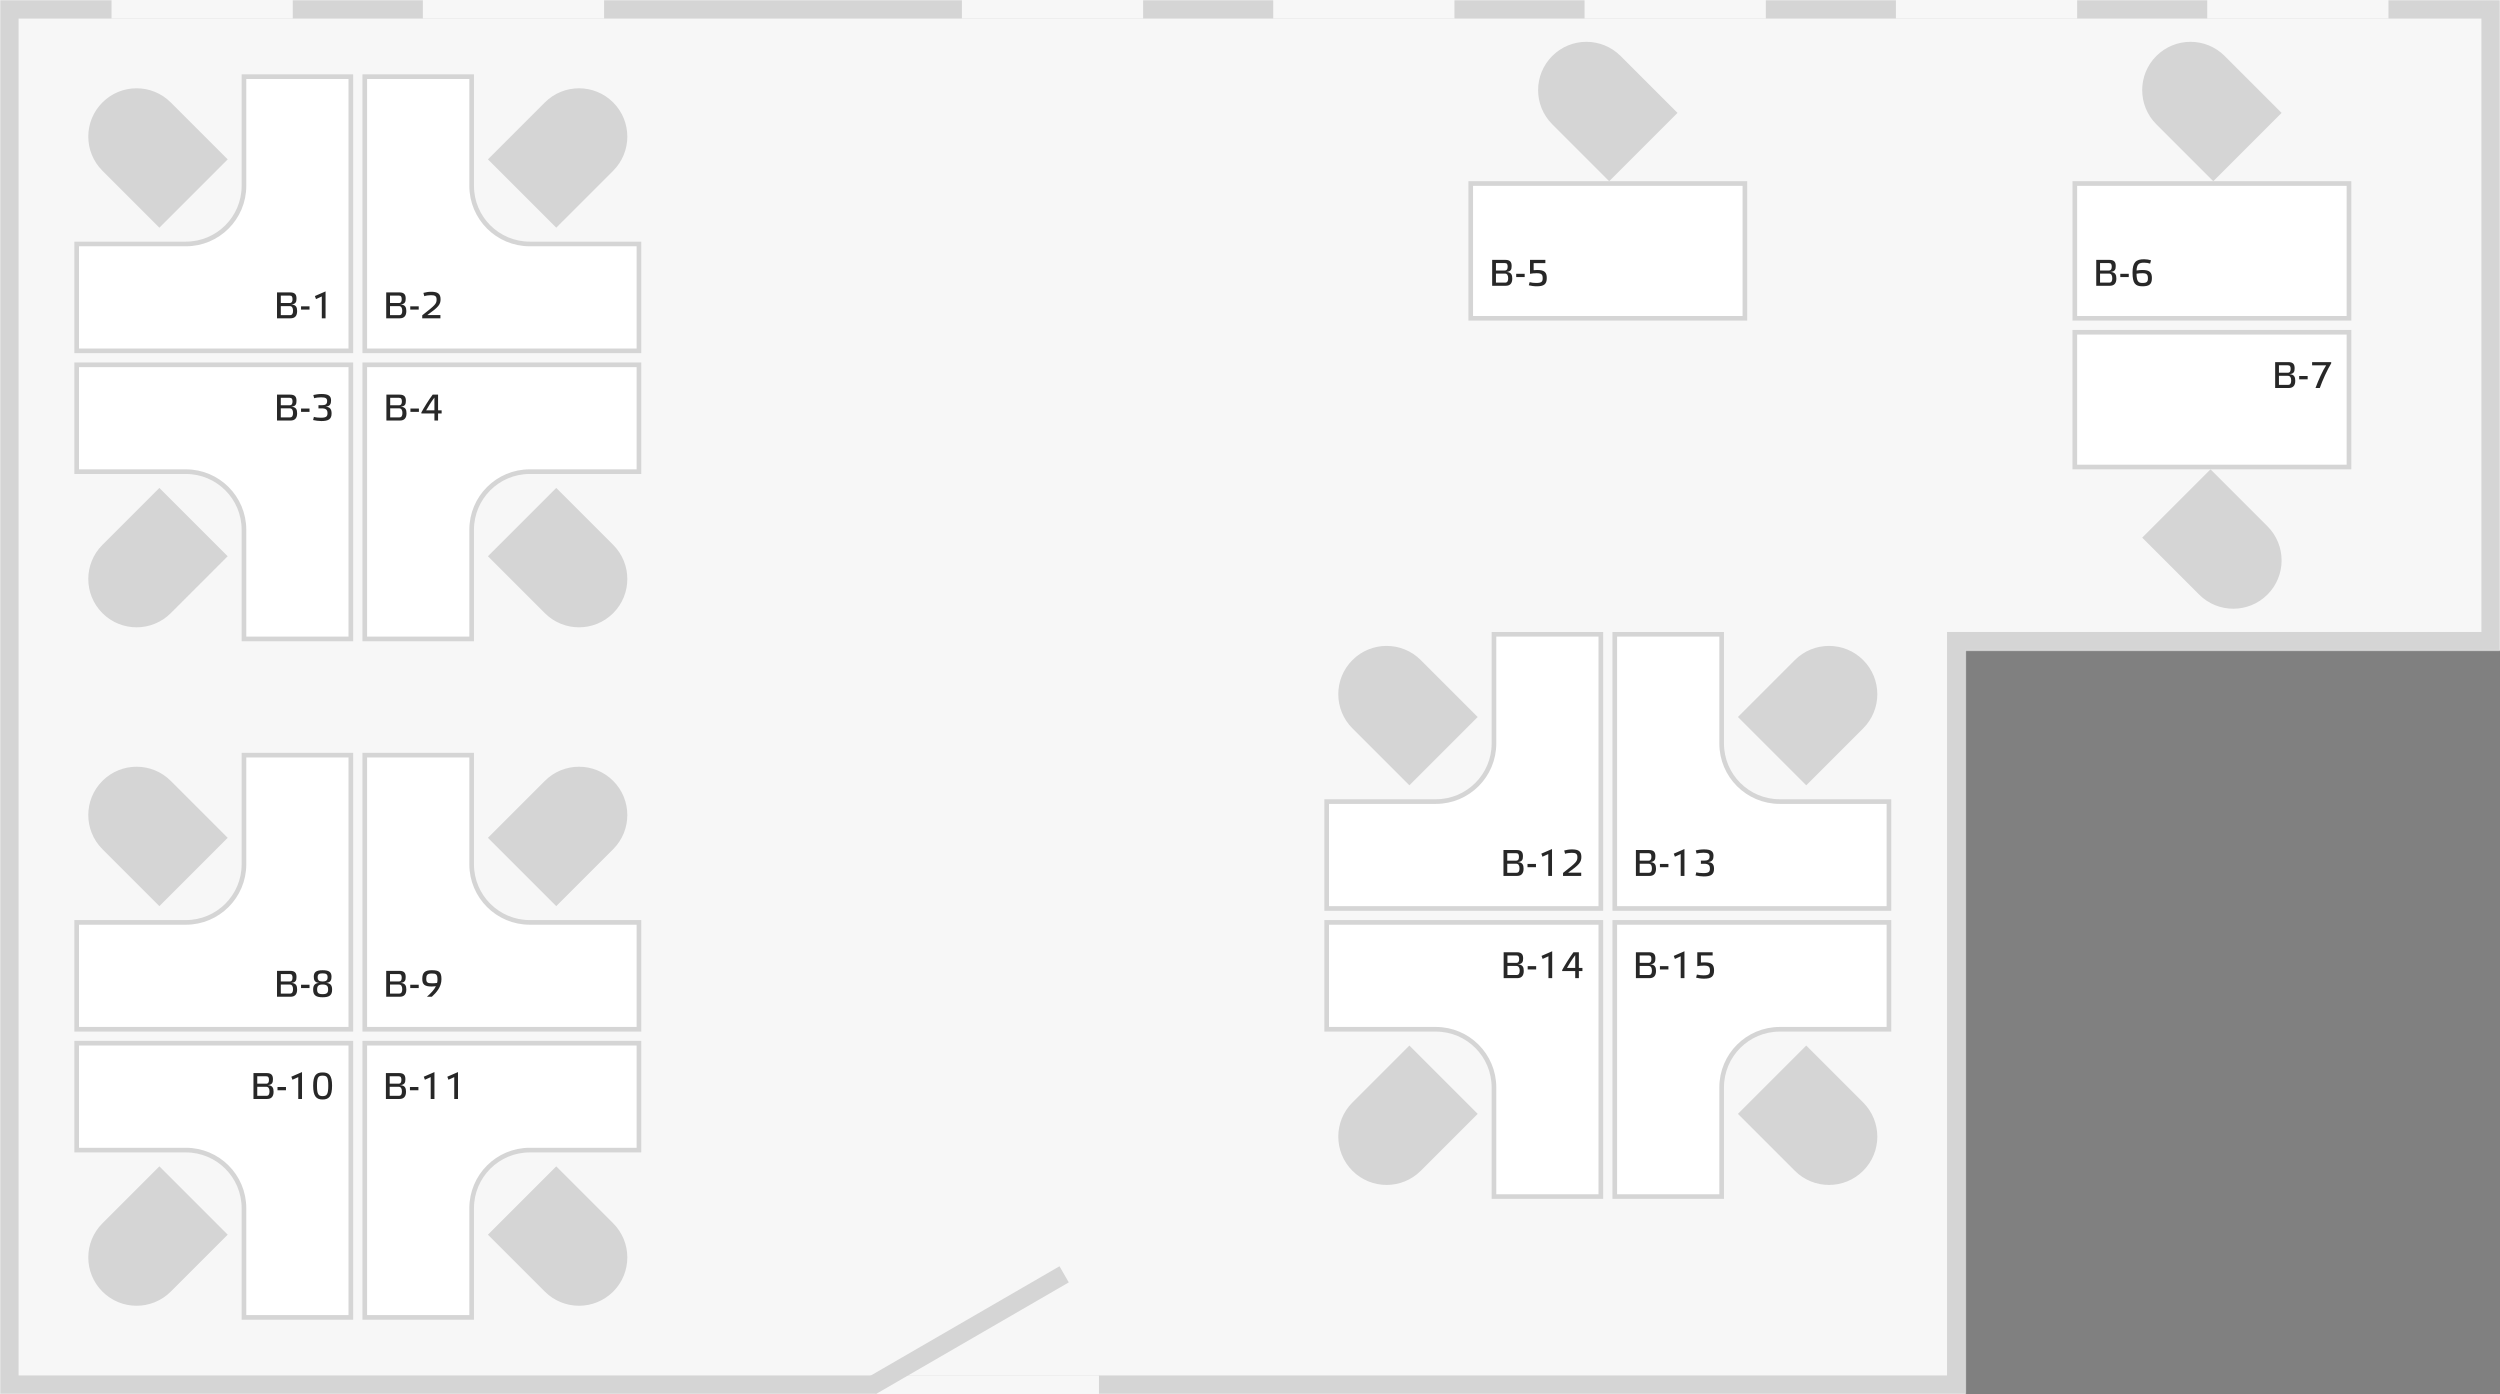 <svg width="1076" height="600" viewBox="0 0 1076 600" fill="none" xmlns="http://www.w3.org/2000/svg">
<rect x="0" y="0" width="1076" height="600" fill="#808080" stroke="none"/>
<mask id="path-1-inside-1" fill="white">
<path fill-rule="evenodd" clip-rule="evenodd" d="M1076 0H0V600H846V280H1076V0Z"/>
</mask>
<path fill-rule="evenodd" clip-rule="evenodd" d="M1076 0H0V600H846V280H1076V0Z" fill="#F7F7F7"/>
<path d="M0 0V-8H-8V0H0ZM1076 0H1084V-8H1076V0ZM0 600H-8V608H0V600ZM846 600V608H854V600H846ZM846 280V272H838V280H846ZM1076 280V288H1084V280H1076ZM0 8H1076V-8H0V8ZM8 600V0H-8V600H8ZM846 592H0V608H846V592ZM854 600V280H838V600H854ZM846 288H1076V272H846V288ZM1068 0V280H1084V0H1068Z" fill="#D5D5D5" mask="url(#path-1-inside-1)"/>
<path d="M975.556 255.556C967.632 263.481 954.783 263.481 946.858 255.556L922.707 231.405L951.405 202.707L975.556 226.858C983.481 234.783 983.481 247.632 975.556 255.556Z" fill="#D5D5D5" stroke="#D5D5D5"/>
<rect x="893" y="143" width="118" height="58" fill="white" stroke="#D5D5D5" stroke-width="2"/>
<path d="M984.81 165.64H980.858V161.752H984.746C985.674 161.752 986.122 162.52 986.122 163.752C986.122 164.904 985.786 165.64 984.81 165.64ZM984.682 160.424H980.858V157.224H984.682C985.626 157.224 985.898 157.784 985.898 158.792C985.898 159.704 985.61 160.424 984.682 160.424ZM985.338 161.048C987.338 160.872 987.61 159.912 987.61 158.504C987.61 157 987.13 155.848 984.906 155.848H979.226V167H985.05C986.842 167 987.882 166.04 987.882 163.896C987.882 162.312 987.466 161.144 985.338 161.048ZM989.571 163.256H993.219V161.832H989.571V163.256ZM1003.35 155.848H995.13V157.24H1001.18C999.738 159.4 997.834 163.592 996.586 167H998.442C999.53 163.816 1001.74 158.984 1003.35 156.376V155.848Z" fill="#272727"/>
<g clip-path="url(#clip0)">
<path d="M668.444 24.444C676.368 16.519 689.217 16.519 697.142 24.444L721.293 48.595L692.595 77.293L668.444 53.142C660.519 45.217 660.519 32.368 668.444 24.444Z" fill="#D5D5D5" stroke="#D5D5D5"/>
<rect x="633" y="79" width="118" height="58" fill="white" stroke="#D5D5D5" stroke-width="2"/>
<path d="M647.81 121.64H643.858V117.752H647.746C648.674 117.752 649.122 118.52 649.122 119.752C649.122 120.904 648.786 121.64 647.81 121.64ZM647.682 116.424H643.858V113.224H647.682C648.626 113.224 648.898 113.784 648.898 114.792C648.898 115.704 648.61 116.424 647.682 116.424ZM648.338 117.048C650.338 116.872 650.61 115.912 650.61 114.504C650.61 113 650.13 111.848 647.906 111.848H642.226V123H648.05C649.842 123 650.882 122.04 650.882 119.896C650.882 118.312 650.466 117.144 648.338 117.048ZM652.571 119.256H656.219V117.832H652.571V119.256ZM660.082 113.24H665.122V111.848H658.514V117.848C659.282 117.688 660.386 117.592 661.346 117.592C663.49 117.592 663.97 118.12 663.97 119.784C663.97 121.272 663.442 121.784 661.17 121.784C660.194 121.784 659.138 121.672 658.354 121.432L658.002 122.792C658.946 123.016 660.194 123.224 661.362 123.224C664.466 123.224 665.73 122.392 665.73 119.656C665.73 117.192 664.722 116.2 661.65 116.2C661.09 116.2 660.562 116.232 660.082 116.28V113.24Z" fill="#272727"/>
</g>
<g clip-path="url(#clip1)">
<path d="M928.444 24.444C936.368 16.519 949.217 16.519 957.142 24.444L981.293 48.595L952.595 77.293L928.444 53.142C920.519 45.217 920.519 32.368 928.444 24.444Z" fill="#D5D5D5" stroke="#D5D5D5"/>
<rect x="893" y="79" width="118" height="58" fill="white" stroke="#D5D5D5" stroke-width="2"/>
<path d="M907.81 121.64H903.858V117.752H907.746C908.674 117.752 909.122 118.52 909.122 119.752C909.122 120.904 908.786 121.64 907.81 121.64ZM907.682 116.424H903.858V113.224H907.682C908.626 113.224 908.898 113.784 908.898 114.792C908.898 115.704 908.61 116.424 907.682 116.424ZM908.338 117.048C910.338 116.872 910.61 115.912 910.61 114.504C910.61 113 910.13 111.848 907.906 111.848H902.226V123H908.05C909.842 123 910.882 122.04 910.882 119.896C910.882 118.312 910.466 117.144 908.338 117.048ZM912.571 119.256H916.219V117.832H912.571V119.256ZM925.81 112.024C924.962 111.768 923.81 111.576 922.834 111.576C919.41 111.576 917.842 112.792 917.842 117.352C917.842 121.912 918.978 123.224 922.082 123.224C925.01 123.224 926.178 122.392 926.178 119.656C926.178 117.192 925.154 116.2 922.066 116.2C921.378 116.2 920.338 116.28 919.57 116.424C919.714 113.608 920.658 113.064 922.85 113.064C923.778 113.064 924.77 113.224 925.41 113.464L925.81 112.024ZM919.554 117.816C920.29 117.672 921.25 117.592 922.114 117.592C924.002 117.592 924.466 118.2 924.466 119.784C924.466 121.24 924.034 121.784 922.082 121.784C920.402 121.784 919.602 121.144 919.554 117.816Z" fill="#272727"/>
</g>
<path d="M610.788 503.203C603.059 510.932 590.527 510.932 582.797 503.203C575.068 495.473 575.068 482.941 582.797 475.212L606.595 451.414L634.586 479.405L610.788 503.203Z" fill="#D5D5D5" stroke="#D5D5D5" stroke-width="2"/>
<path d="M571 397H689V515H643V468C643 454.193 631.807 443 618 443H571V397Z" fill="white" stroke="#D5D5D5" stroke-width="2"/>
<path d="M652.754 419.64H648.802V415.752H652.69C653.618 415.752 654.066 416.52 654.066 417.752C654.066 418.904 653.73 419.64 652.754 419.64ZM652.626 414.424H648.802V411.224H652.626C653.57 411.224 653.842 411.784 653.842 412.792C653.842 413.704 653.554 414.424 652.626 414.424ZM653.282 415.048C655.282 414.872 655.554 413.912 655.554 412.504C655.554 411 655.074 409.848 652.85 409.848H647.17V421H652.994C654.786 421 655.826 420.04 655.826 417.896C655.826 416.312 655.41 415.144 653.282 415.048ZM657.515 417.256H661.163V415.832H657.515V417.256ZM668.065 421V409.416L663.473 411.416L663.953 412.728L666.449 411.592V421H668.065ZM677.976 416.6H674.424C675.112 415.352 676.68 412.76 677.976 411.128V416.6ZM679.544 409.848H677.224C675.56 412.056 673.48 415.448 672.36 417.496V417.944H677.976V421H679.544V417.944H681.08V416.6H679.544V409.848Z" fill="#272727"/>
<path d="M801.203 503.203C793.473 510.932 780.941 510.932 773.212 503.203L749.414 479.405L777.405 451.414L801.203 475.212C808.932 482.941 808.932 495.473 801.203 503.203Z" fill="#D5D5D5" stroke="#D5D5D5" stroke-width="2"/>
<path d="M695 515V397H813V443H766C752.193 443 741 454.193 741 468V515H695Z" fill="white" stroke="#D5D5D5" stroke-width="2"/>
<path d="M709.676 419.64H705.724V415.752H709.612C710.54 415.752 710.988 416.52 710.988 417.752C710.988 418.904 710.652 419.64 709.676 419.64ZM709.548 414.424H705.724V411.224H709.548C710.492 411.224 710.764 411.784 710.764 412.792C710.764 413.704 710.476 414.424 709.548 414.424ZM710.204 415.048C712.204 414.872 712.476 413.912 712.476 412.504C712.476 411 711.996 409.848 709.772 409.848H704.092V421H709.916C711.708 421 712.748 420.04 712.748 417.896C712.748 416.312 712.332 415.144 710.204 415.048ZM714.437 417.256H718.085V415.832H714.437V417.256ZM724.987 421V409.416L720.395 411.416L720.875 412.728L723.371 411.592V421H724.987ZM732.082 411.24H737.122V409.848H730.514V415.848C731.282 415.688 732.386 415.592 733.346 415.592C735.49 415.592 735.97 416.12 735.97 417.784C735.97 419.272 735.442 419.784 733.17 419.784C732.194 419.784 731.138 419.672 730.354 419.432L730.002 420.792C730.946 421.016 732.194 421.224 733.362 421.224C736.466 421.224 737.73 420.392 737.73 417.656C737.73 415.192 736.722 414.2 733.65 414.2C733.09 414.2 732.562 414.232 732.082 414.28V411.24Z" fill="#272727"/>
<path d="M582.797 284.797C590.527 277.068 603.059 277.068 610.788 284.797L634.586 308.595L606.595 336.586L582.797 312.788C575.068 305.059 575.068 292.527 582.797 284.797Z" fill="#D5D5D5" stroke="#D5D5D5" stroke-width="2"/>
<path d="M689 273V391H571V345H618C631.807 345 643 333.807 643 320V273H689Z" fill="white" stroke="#D5D5D5" stroke-width="2"/>
<path d="M652.676 375.64H648.724V371.752H652.612C653.54 371.752 653.988 372.52 653.988 373.752C653.988 374.904 653.652 375.64 652.676 375.64ZM652.548 370.424H648.724V367.224H652.548C653.492 367.224 653.764 367.784 653.764 368.792C653.764 369.704 653.476 370.424 652.548 370.424ZM653.204 371.048C655.204 370.872 655.476 369.912 655.476 368.504C655.476 367 654.996 365.848 652.772 365.848H647.092V377H652.916C654.708 377 655.748 376.04 655.748 373.896C655.748 372.312 655.332 371.144 653.204 371.048ZM657.437 373.256H661.085V371.832H657.437V373.256ZM667.987 377V365.416L663.395 367.416L663.875 368.728L666.371 367.592V377H667.987ZM674.906 375.608C679.77 372.152 680.618 371.064 680.618 368.776C680.618 366.36 679.306 365.576 676.554 365.576C675.418 365.576 674.186 365.784 673.242 366.056C673.354 366.536 673.482 367 673.61 367.48C674.202 367.24 675.514 367.048 676.458 367.048C678.202 367.048 678.906 367.448 678.906 368.888C678.906 370.68 678.538 371.176 672.73 375.704V377H680.554V375.608H674.906Z" fill="#272727"/>
<path d="M773.212 284.797C780.941 277.068 793.473 277.068 801.203 284.797C808.932 292.527 808.932 305.059 801.203 312.788L777.405 336.586L749.414 308.595L773.212 284.797Z" fill="#D5D5D5" stroke="#D5D5D5" stroke-width="2"/>
<path d="M813 391H695V273H741V320C741 333.807 752.193 345 766 345H813V391Z" fill="white" stroke="#D5D5D5" stroke-width="2"/>
<path d="M709.676 375.64H705.724V371.752H709.612C710.54 371.752 710.988 372.52 710.988 373.752C710.988 374.904 710.652 375.64 709.676 375.64ZM709.548 370.424H705.724V367.224H709.548C710.492 367.224 710.764 367.784 710.764 368.792C710.764 369.704 710.476 370.424 709.548 370.424ZM710.204 371.048C712.204 370.872 712.476 369.912 712.476 368.504C712.476 367 711.996 365.848 709.772 365.848H704.092V377H709.916C711.708 377 712.748 376.04 712.748 373.896C712.748 372.312 712.332 371.144 710.204 371.048ZM714.437 373.256H718.085V371.832H714.437V373.256ZM724.987 377V365.416L720.395 367.416L720.875 368.728L723.371 367.592V377H724.987ZM735.122 371.048C737.106 370.872 737.49 369.768 737.49 368.36C737.49 366.456 736.466 365.576 733.346 365.576C732.066 365.576 730.786 365.8 729.858 366.008L730.21 367.4C730.946 367.16 732.194 367.016 733.154 367.016C735.25 367.016 735.794 367.464 735.794 368.632C735.794 369.928 735.122 370.408 733.474 370.408H732.066V371.768H733.49C735.218 371.768 735.954 372.344 735.954 373.8C735.954 375.256 735.41 375.784 733.09 375.784C732.114 375.784 730.914 375.672 730.098 375.432L729.762 376.792C730.738 377.016 732.146 377.224 733.298 377.224C736.37 377.224 737.714 376.408 737.714 373.96C737.714 372.36 737.234 371.144 735.122 371.048Z" fill="#272727"/>
<path d="M72.788 555.203C65.059 562.932 52.527 562.932 44.797 555.203C37.068 547.473 37.068 534.941 44.797 527.212L68.595 503.414L96.586 531.405L72.788 555.203Z" fill="#D5D5D5" stroke="#D5D5D5" stroke-width="2"/>
<path d="M33 449H151V567H105V520C105 506.193 93.807 495 80 495H33V449Z" fill="white" stroke="#D5D5D5" stroke-width="2"/>
<path d="M114.676 471.64H110.724V467.752H114.612C115.54 467.752 115.988 468.52 115.988 469.752C115.988 470.904 115.652 471.64 114.676 471.64ZM114.548 466.424H110.724V463.224H114.548C115.492 463.224 115.764 463.784 115.764 464.792C115.764 465.704 115.476 466.424 114.548 466.424ZM115.204 467.048C117.204 466.872 117.476 465.912 117.476 464.504C117.476 463 116.996 461.848 114.772 461.848H109.092V473H114.916C116.708 473 117.748 472.04 117.748 469.896C117.748 468.312 117.332 467.144 115.204 467.048ZM119.437 469.256H123.085V467.832H119.437V469.256ZM129.987 473V461.416L125.395 463.416L125.875 464.728L128.371 463.592V473H129.987ZM138.858 461.576C136.138 461.576 134.778 462.76 134.778 467.272C134.778 471.848 136.138 473.224 138.858 473.224C141.594 473.224 142.922 471.848 142.922 467.272C142.922 462.76 141.578 461.576 138.858 461.576ZM138.842 471.768C137.05 471.768 136.426 470.904 136.426 467.272C136.426 463.528 137.05 462.968 138.842 462.968C140.698 462.968 141.29 463.528 141.29 467.272C141.29 470.904 140.698 471.768 138.842 471.768Z" fill="#272727"/>
<path d="M263.203 555.203C255.473 562.932 242.941 562.932 235.212 555.203L211.414 531.405L239.405 503.414L263.203 527.212C270.932 534.941 270.932 547.473 263.203 555.203Z" fill="#D5D5D5" stroke="#D5D5D5" stroke-width="2"/>
<path d="M157 567V449H275V495H228C214.193 495 203 506.193 203 520V567H157Z" fill="white" stroke="#D5D5D5" stroke-width="2"/>
<path d="M171.676 471.64H167.724V467.752H171.612C172.54 467.752 172.988 468.52 172.988 469.752C172.988 470.904 172.652 471.64 171.676 471.64ZM171.548 466.424H167.724V463.224H171.548C172.492 463.224 172.764 463.784 172.764 464.792C172.764 465.704 172.476 466.424 171.548 466.424ZM172.204 467.048C174.204 466.872 174.476 465.912 174.476 464.504C174.476 463 173.996 461.848 171.772 461.848H166.092V473H171.916C173.708 473 174.748 472.04 174.748 469.896C174.748 468.312 174.332 467.144 172.204 467.048ZM176.437 469.256H180.085V467.832H176.437V469.256ZM186.987 473V461.416L182.395 463.416L182.875 464.728L185.371 463.592V473H186.987ZM197.122 473V461.416L192.53 463.416L193.01 464.728L195.506 463.592V473H197.122Z" fill="#272727"/>
<path d="M44.797 336.797C52.527 329.068 65.059 329.068 72.788 336.797L96.586 360.595L68.595 388.586L44.797 364.788C37.068 357.059 37.068 344.527 44.797 336.797Z" fill="#D5D5D5" stroke="#D5D5D5" stroke-width="2"/>
<path d="M151 325V443H33V397H80C93.807 397 105 385.807 105 372V325H151Z" fill="white" stroke="#D5D5D5" stroke-width="2"/>
<path d="M124.81 427.64H120.858V423.752H124.746C125.674 423.752 126.122 424.52 126.122 425.752C126.122 426.904 125.786 427.64 124.81 427.64ZM124.682 422.424H120.858V419.224H124.682C125.626 419.224 125.898 419.784 125.898 420.792C125.898 421.704 125.61 422.424 124.682 422.424ZM125.338 423.048C127.338 422.872 127.61 421.912 127.61 420.504C127.61 419 127.13 417.848 124.906 417.848H119.226V429H125.05C126.842 429 127.882 428.04 127.882 425.896C127.882 424.312 127.466 423.144 125.338 423.048ZM129.571 425.256H133.219V423.832H129.571V425.256ZM138.858 427.88C137.034 427.88 136.49 427.32 136.49 425.848C136.49 424.312 137.146 423.736 138.858 423.736C140.57 423.736 141.226 424.312 141.226 425.848C141.226 427.32 140.682 427.88 138.858 427.88ZM138.858 422.44C137.354 422.44 136.714 421.912 136.714 420.6C136.714 419.384 137.258 418.936 138.858 418.936C140.458 418.936 141.002 419.384 141.002 420.6C141.002 421.912 140.378 422.44 138.858 422.44ZM138.858 429.224C141.69 429.224 142.938 428.392 142.938 425.96C142.938 424.36 142.458 423.144 140.346 423.048C142.346 422.872 142.682 421.752 142.682 420.36C142.682 418.488 141.722 417.576 138.858 417.576C135.994 417.576 135.05 418.488 135.05 420.36C135.05 421.752 135.386 422.872 137.386 423.048C135.258 423.144 134.778 424.36 134.778 425.96C134.778 428.392 136.042 429.224 138.858 429.224Z" fill="#272727"/>
<path d="M235.212 336.797C242.941 329.068 255.473 329.068 263.203 336.797C270.932 344.527 270.932 357.059 263.203 364.788L239.405 388.586L211.414 360.595L235.212 336.797Z" fill="#D5D5D5" stroke="#D5D5D5" stroke-width="2"/>
<path d="M275 443H157V325H203V372C203 385.807 214.193 397 228 397H275V443Z" fill="white" stroke="#D5D5D5" stroke-width="2"/>
<path d="M171.81 427.64H167.858V423.752H171.746C172.674 423.752 173.122 424.52 173.122 425.752C173.122 426.904 172.786 427.64 171.81 427.64ZM171.682 422.424H167.858V419.224H171.682C172.626 419.224 172.898 419.784 172.898 420.792C172.898 421.704 172.61 422.424 171.682 422.424ZM172.338 423.048C174.338 422.872 174.61 421.912 174.61 420.504C174.61 419 174.13 417.848 171.906 417.848H166.226V429H172.05C173.842 429 174.882 428.04 174.882 425.896C174.882 424.312 174.466 423.144 172.338 423.048ZM176.571 425.256H180.219V423.832H176.571V425.256ZM183.746 429H185.858C187.938 427.096 190.002 424.712 190.002 421.448C190.002 418.376 189.042 417.576 185.842 417.576C182.914 417.576 181.746 418.568 181.746 421.304C181.746 423.768 182.77 424.6 185.858 424.6C186.274 424.6 187.042 424.552 187.618 424.472C186.834 426.072 185.346 427.576 183.746 429ZM185.97 423.208C183.922 423.208 183.458 422.84 183.458 421.192C183.458 419.72 183.874 419 185.842 419C187.618 419 188.29 419.256 188.29 421.656C188.29 422.152 188.242 422.616 188.114 423.048C187.458 423.16 186.674 423.208 185.97 423.208Z" fill="#272727"/>
<path d="M72.788 263.203C65.059 270.932 52.527 270.932 44.797 263.203C37.068 255.473 37.068 242.941 44.797 235.212L68.595 211.414L96.586 239.405L72.788 263.203Z" fill="#D5D5D5" stroke="#D5D5D5" stroke-width="2"/>
<path d="M33 157H151V275H105V228C105 214.193 93.807 203 80 203H33V157Z" fill="white" stroke="#D5D5D5" stroke-width="2"/>
<path d="M124.81 179.64H120.858V175.752H124.746C125.674 175.752 126.122 176.52 126.122 177.752C126.122 178.904 125.786 179.64 124.81 179.64ZM124.682 174.424H120.858V171.224H124.682C125.626 171.224 125.898 171.784 125.898 172.792C125.898 173.704 125.61 174.424 124.682 174.424ZM125.338 175.048C127.338 174.872 127.61 173.912 127.61 172.504C127.61 171 127.13 169.848 124.906 169.848H119.226V181H125.05C126.842 181 127.882 180.04 127.882 177.896C127.882 176.312 127.466 175.144 125.338 175.048ZM129.571 177.256H133.219V175.832H129.571V177.256ZM140.122 175.048C142.106 174.872 142.49 173.768 142.49 172.36C142.49 170.456 141.466 169.576 138.346 169.576C137.066 169.576 135.786 169.8 134.858 170.008L135.21 171.4C135.946 171.16 137.194 171.016 138.154 171.016C140.25 171.016 140.794 171.464 140.794 172.632C140.794 173.928 140.122 174.408 138.474 174.408H137.066V175.768H138.49C140.218 175.768 140.954 176.344 140.954 177.8C140.954 179.256 140.41 179.784 138.09 179.784C137.114 179.784 135.914 179.672 135.098 179.432L134.762 180.792C135.738 181.016 137.146 181.224 138.298 181.224C141.37 181.224 142.714 180.408 142.714 177.96C142.714 176.36 142.234 175.144 140.122 175.048Z" fill="#272727"/>
<path d="M263.203 263.203C255.473 270.932 242.941 270.932 235.212 263.203L211.414 239.405L239.405 211.414L263.203 235.212C270.932 242.941 270.932 255.473 263.203 263.203Z" fill="#D5D5D5" stroke="#D5D5D5" stroke-width="2"/>
<path d="M157 275V157H275V203H228C214.193 203 203 214.193 203 228V275H157Z" fill="white" stroke="#D5D5D5" stroke-width="2"/>
<path d="M171.888 179.64H167.936V175.752H171.824C172.752 175.752 173.2 176.52 173.2 177.752C173.2 178.904 172.864 179.64 171.888 179.64ZM171.76 174.424H167.936V171.224H171.76C172.704 171.224 172.976 171.784 172.976 172.792C172.976 173.704 172.688 174.424 171.76 174.424ZM172.416 175.048C174.416 174.872 174.688 173.912 174.688 172.504C174.688 171 174.208 169.848 171.984 169.848H166.304V181H172.128C173.92 181 174.96 180.04 174.96 177.896C174.96 176.312 174.544 175.144 172.416 175.048ZM176.649 177.256H180.297V175.832H176.649V177.256ZM186.976 176.6H183.424C184.112 175.352 185.68 172.76 186.976 171.128V176.6ZM188.544 169.848H186.224C184.56 172.056 182.48 175.448 181.36 177.496V177.944H186.976V181H188.544V177.944H190.08V176.6H188.544V169.848Z" fill="#272727"/>
<path d="M44.797 44.797C52.527 37.068 65.059 37.068 72.788 44.797L96.586 68.595L68.595 96.586L44.797 72.788C37.068 65.059 37.068 52.527 44.797 44.797Z" fill="#D5D5D5" stroke="#D5D5D5" stroke-width="2"/>
<path d="M151 33V151H33V105H80C93.807 105 105 93.807 105 80V33H151Z" fill="white" stroke="#D5D5D5" stroke-width="2"/>
<path d="M124.81 135.64H120.858V131.752H124.746C125.674 131.752 126.122 132.52 126.122 133.752C126.122 134.904 125.786 135.64 124.81 135.64ZM124.682 130.424H120.858V127.224H124.682C125.626 127.224 125.898 127.784 125.898 128.792C125.898 129.704 125.61 130.424 124.682 130.424ZM125.338 131.048C127.338 130.872 127.61 129.912 127.61 128.504C127.61 127 127.13 125.848 124.906 125.848H119.226V137H125.05C126.842 137 127.882 136.04 127.882 133.896C127.882 132.312 127.466 131.144 125.338 131.048ZM129.571 133.256H133.219V131.832H129.571V133.256ZM140.122 137V125.416L135.53 127.416L136.01 128.728L138.506 127.592V137H140.122Z" fill="#272727"/>
<path d="M235.212 44.797C242.941 37.068 255.473 37.068 263.203 44.797C270.932 52.527 270.932 65.059 263.203 72.788L239.405 96.586L211.414 68.595L235.212 44.797Z" fill="#D5D5D5" stroke="#D5D5D5" stroke-width="2"/>
<path d="M275 151H157V33H203V80C203 93.807 214.193 105 228 105H275V151Z" fill="white" stroke="#D5D5D5" stroke-width="2"/>
<path d="M171.81 135.64H167.858V131.752H171.746C172.674 131.752 173.122 132.52 173.122 133.752C173.122 134.904 172.786 135.64 171.81 135.64ZM171.682 130.424H167.858V127.224H171.682C172.626 127.224 172.898 127.784 172.898 128.792C172.898 129.704 172.61 130.424 171.682 130.424ZM172.338 131.048C174.338 130.872 174.61 129.912 174.61 128.504C174.61 127 174.13 125.848 171.906 125.848H166.226V137H172.05C173.842 137 174.882 136.04 174.882 133.896C174.882 132.312 174.466 131.144 172.338 131.048ZM176.571 133.256H180.219V131.832H176.571V133.256ZM183.906 135.608C188.77 132.152 189.618 131.064 189.618 128.776C189.618 126.36 188.306 125.576 185.554 125.576C184.418 125.576 183.186 125.784 182.242 126.056C182.354 126.536 182.482 127 182.61 127.48C183.202 127.24 184.514 127.048 185.458 127.048C187.202 127.048 187.906 127.448 187.906 128.888C187.906 130.68 187.538 131.176 181.73 135.704V137H189.554V135.608H183.906Z" fill="#272727"/>
<rect x="950" width="78" height="8" fill="#F7F7F7"/>
<rect x="816" width="78" height="8" fill="#F7F7F7"/>
<rect x="682" width="78" height="8" fill="#F7F7F7"/>
<rect x="548" width="78" height="8" fill="#F7F7F7"/>
<rect x="414" width="78" height="8" fill="#F7F7F7"/>
<rect x="182" width="78" height="8" fill="#F7F7F7"/>
<rect x="48" width="78" height="8" fill="#F7F7F7"/>
<rect x="377" y="592" width="96" height="8" fill="#F7F7F7"/>
<path d="M373 593.063L456.006 545L460 551.937L376.994 600L373 593.063Z" fill="#D5D5D5"/>
<defs>
<clipPath id="clip0">
<rect width="120" height="120" fill="white" transform="translate(632 18)"/>
</clipPath>
<clipPath id="clip1">
<rect width="120" height="120" fill="white" transform="translate(892 18)"/>
</clipPath>
</defs>
</svg>
